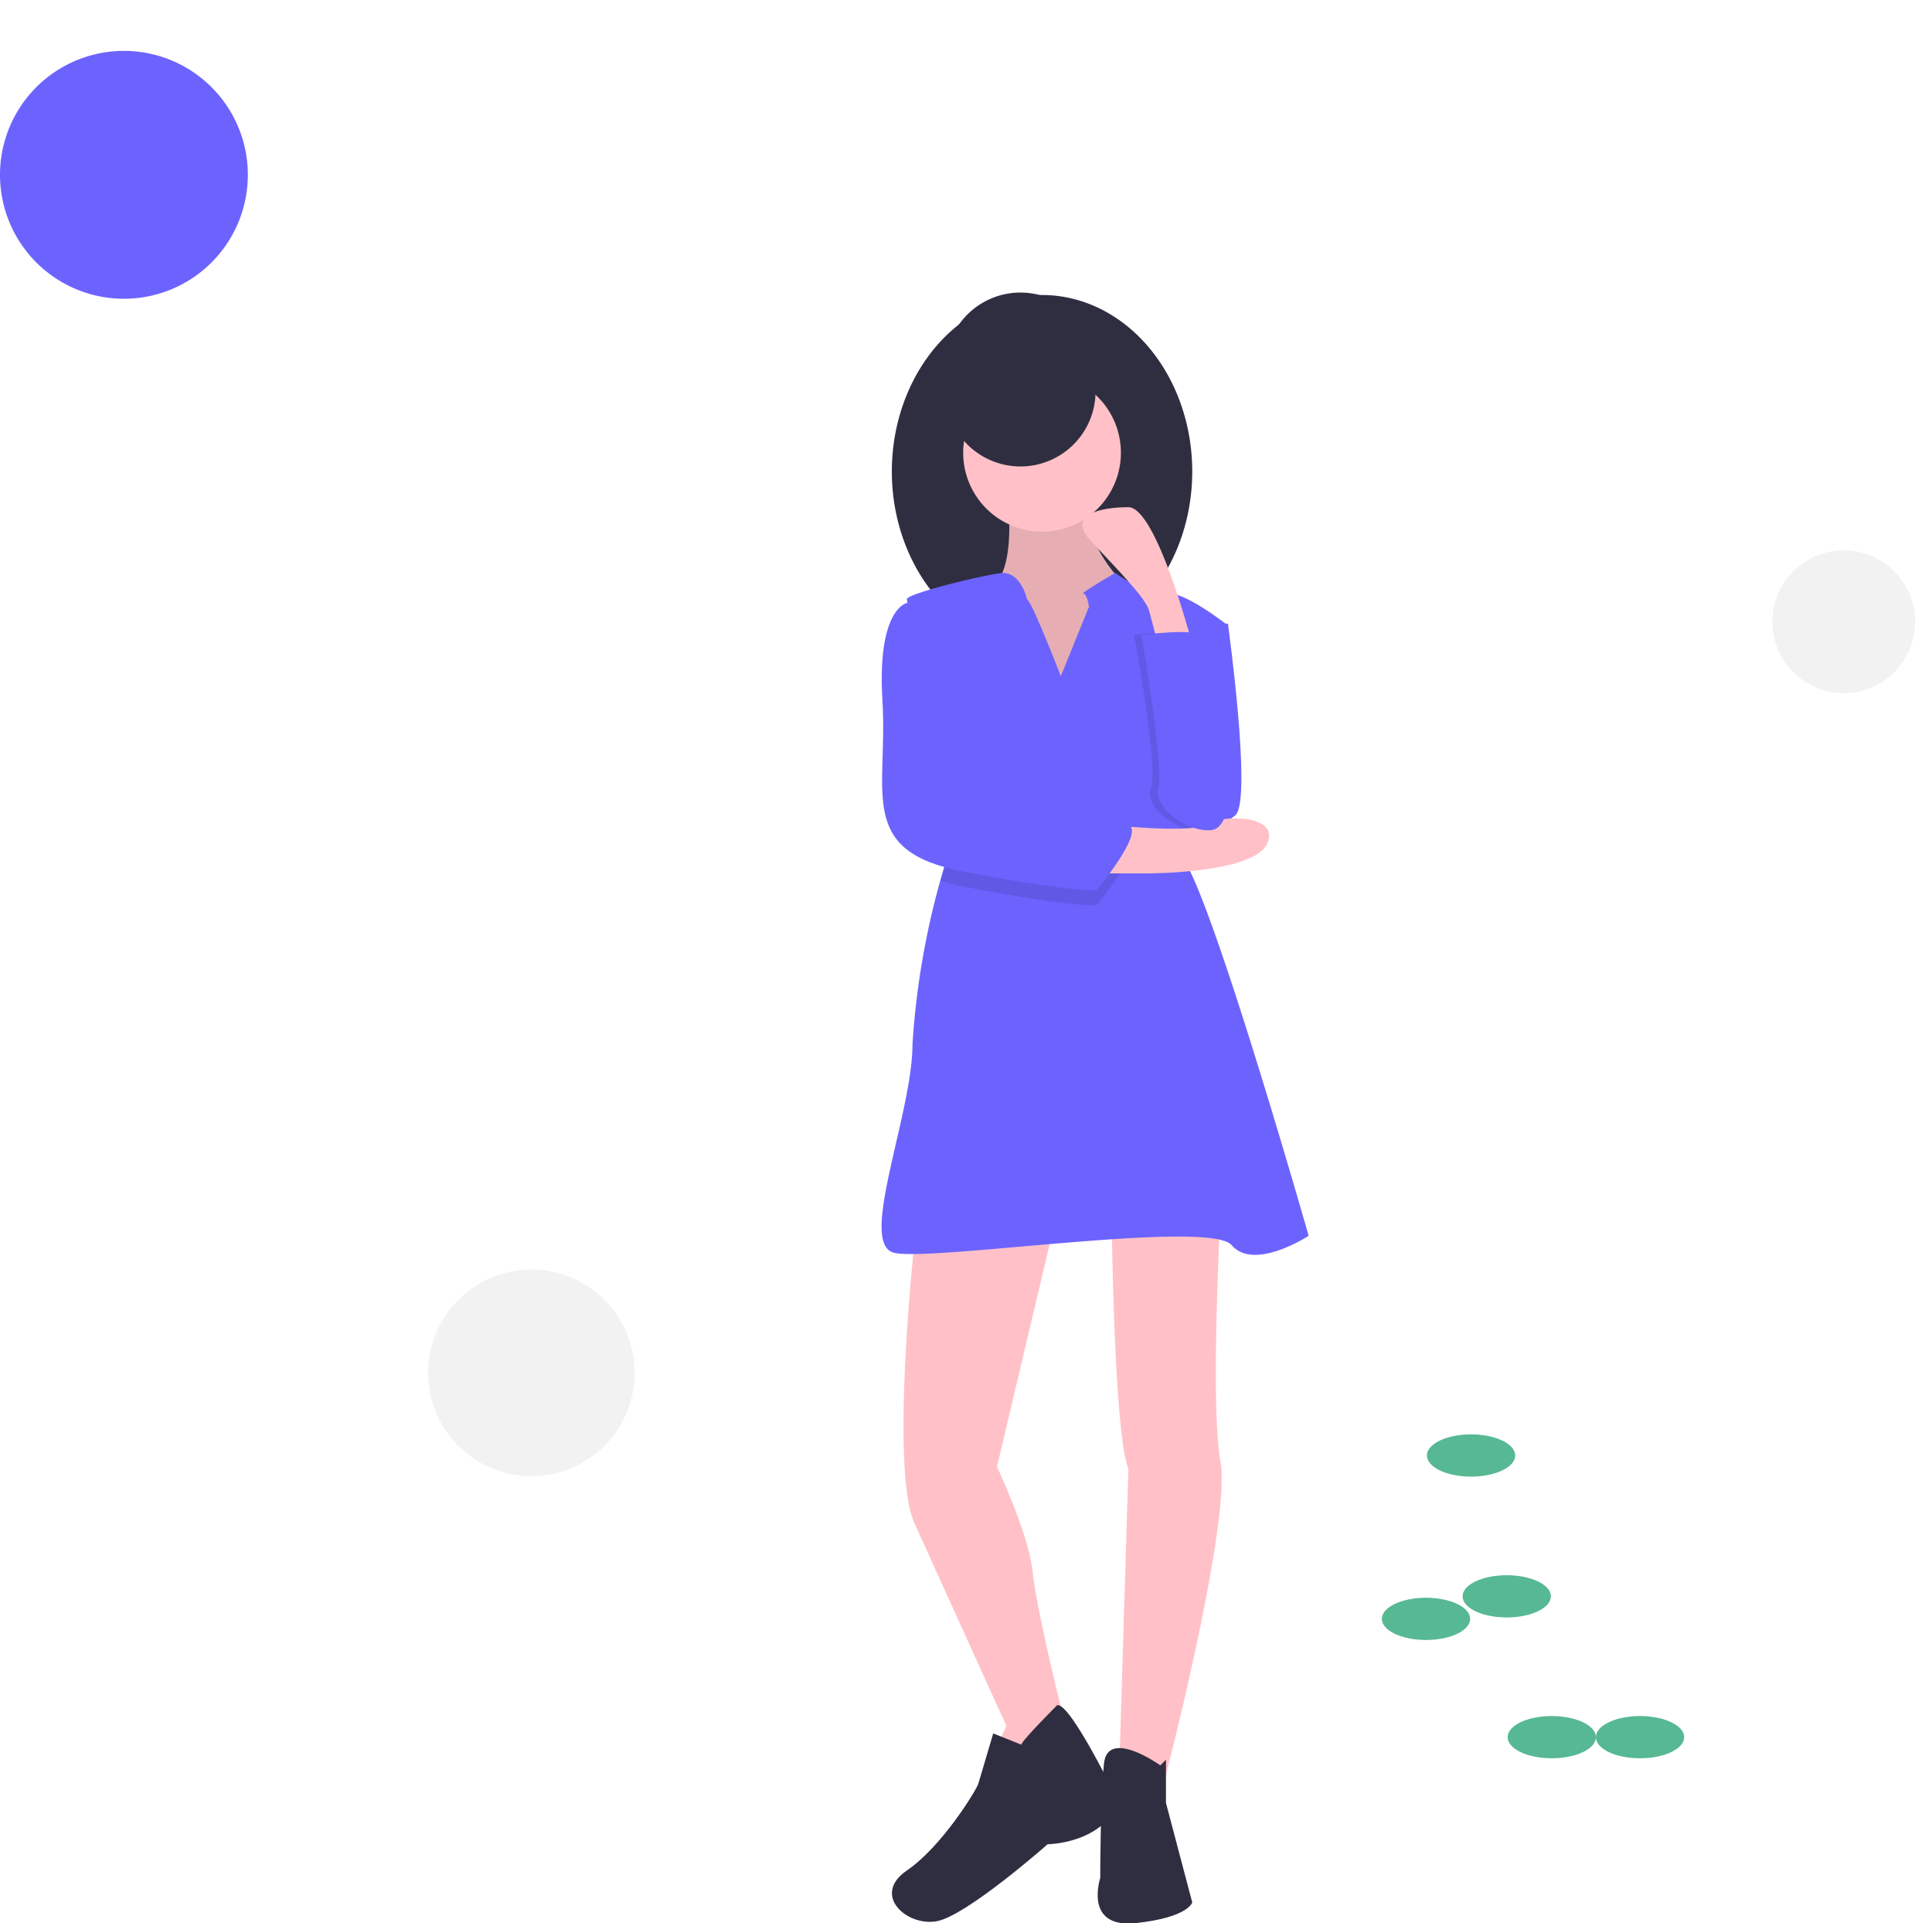 <svg xmlns="http://www.w3.org/2000/svg" width="128.6" height="128" class="icon" viewBox="0 0 1029 1024"><defs/><path fill="#57B894" d="M760 775a23 11 0 1047 0 23 11 0 10-47 0zM779 850a23 11 0 1047 0 23 11 0 10-47 0zM736 862a23 11 0 1047 0 23 11 0 10-47 0zM803 925a23 11 0 1047 0 23 11 0 10-47 0z"/><path fill="#57B894" d="M850 925a23 11 0 1047 0 23 11 0 10-47 0z"/><path fill="#6C63FF" d="M641 332h13s13 94 4 102-33 15-37 0 0-67 0-67z"/><path fill="#2F2E41" d="M475 251a94 80 90 10160 0 94 80 90 10-160 0z"/><path fill="#FFC1C7" d="M537 268s4 37-9 44 15 52 15 52l34 9 24-32-5-33s-26-27-14-51z"/><path d="M537 268s4 37-9 44 15 52 15 52l34 9 24-32-5-33s-26-27-14-51z" opacity=".1"/><path fill="#FFC1C7" d="M487 662s-13 120 0 149l49 108-11 24 29-7 12-23s-14-56-16-76-19-56-19-56l31-131zm105-20s1 121 9 140l-5 164 24 3s36-138 30-171 1-151 1-151zM513 241a42 42 0 1084 0 42 42 0 10-84 0z"/><path fill="#6C63FF" d="M697 658s-29 19-41 5-161 9-180 4 10-74 10-111a421 421 0 0118-98s11-32 9-45a11 11 0 00-1-3 6 6 0 00-1-1c-5-7-20-58-26-80a99 99 0 01-2-10c0-3 41-13 51-14 10 0 13 14 13 14 3 2 18 41 18 41l15-37s-1-7-3-7 17-11 17-11 18 13 27 11 33 17 33 17-40 102-24 124 67 201 67 201z"/><path fill="#2F2E41" d="M563 908s-19 19-19 21l-15-6-8 27c-1 3-19 33-38 46s0 30 16 27 59-41 59-41 28 0 38-22c0 0-26-54-33-52z"/><path fill="#2F2E41" d="M618 940s-28-20-30-1-2 61-2 61-9 27 19 24 30-11 30-11l-14-53v-23z"/><path d="M511 409c-5-7-20-58-26-80h6l21 81a6 6 0 00-1-1zm73 73s-15 1-71-10a112 112 0 01-12-3l3-11s11-32 9-45l5 16c2 1 73 13 83 17s-17 36-17 36zm20-144s30-4 32 1 10 52 13 58 4 44-9 45-31-12-27-23-9-81-9-81z" opacity=".1"/><path fill="#FFC1C7" d="M588 439s47 5 54 0 40-6 33 10-63 16-63 16h-33z"/><path fill="#6C63FF" d="M491 321h-8s-16 3-13 52-14 80 43 91 71 10 71 10 26-31 17-35-81-17-83-18-27-100-27-100z"/><path fill="#FFC1C7" d="M635 343s-19-73-34-73-33 4-20 18 29 30 31 37l5 19z"/><path fill="#6C63FF" d="M608 338s31-4 32 1 10 52 13 58 5 44-8 45-31-12-28-23-9-81-9-81z"/><path fill="#2F2E41" d="M504 202a40 40 0 1079 0 40 40 0 10-79 0z"/><path fill="#6C63FF" d="M0 93a66 66 0 10132 0A66 66 0 100 93z"/><path fill="#F2F2F2" d="M944 331a38 38 0 1076 0 38 38 0 10-76 0zM228 731a55 55 0 10110 0 55 55 0 10-110 0z"/></svg>